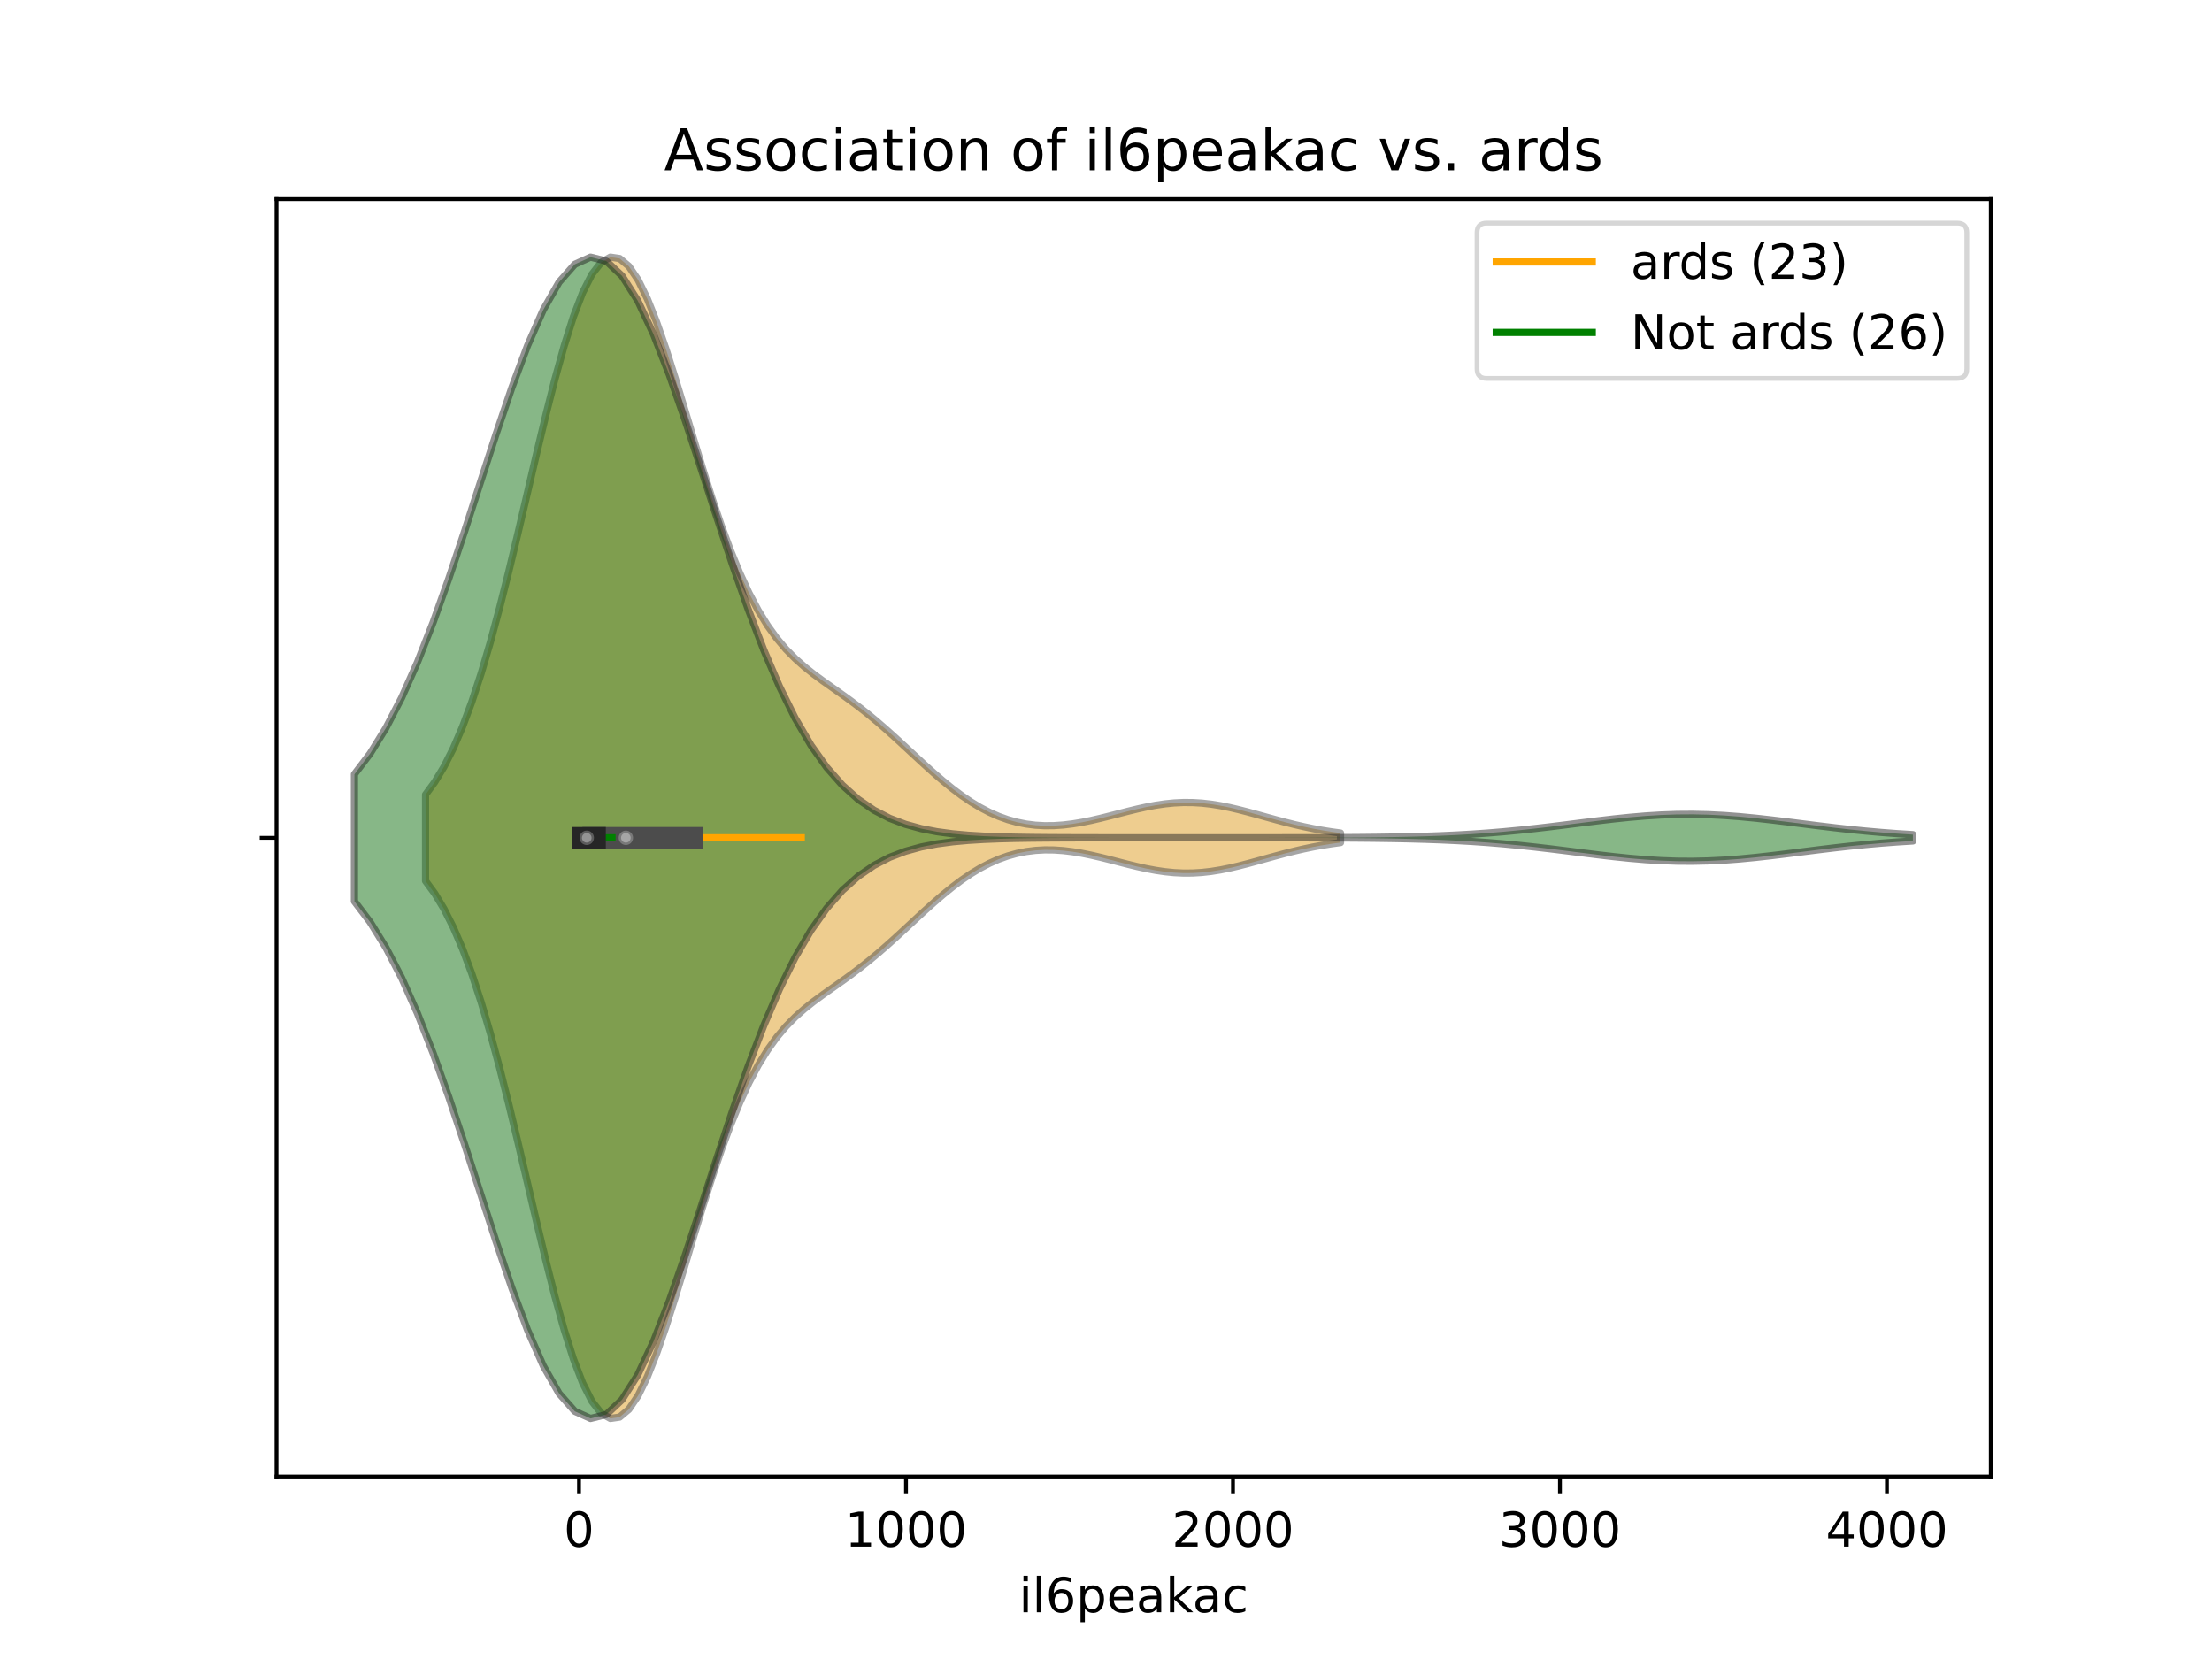 <?xml version="1.0" encoding="utf-8" standalone="no"?>
<!DOCTYPE svg PUBLIC "-//W3C//DTD SVG 1.1//EN"
  "http://www.w3.org/Graphics/SVG/1.1/DTD/svg11.dtd">
<!-- Created with matplotlib (https://matplotlib.org/) -->
<svg height="345.6pt" version="1.1" viewBox="0 0 460.8 345.6" width="460.8pt" xmlns="http://www.w3.org/2000/svg" xmlns:xlink="http://www.w3.org/1999/xlink">
 <defs>
  <style type="text/css">
*{stroke-linecap:butt;stroke-linejoin:round;}
  </style>
 </defs>
 <g id="figure_1">
  <g id="patch_1">
   <path d="M 0 345.6 
L 460.8 345.6 
L 460.8 0 
L 0 0 
z
" style="fill:#ffffff;"/>
  </g>
  <g id="axes_1">
   <g id="patch_2">
    <path d="M 57.6 307.584 
L 414.72 307.584 
L 414.72 41.472 
L 57.6 41.472 
z
" style="fill:#ffffff;"/>
   </g>
   <g id="PolyCollection_1">
    <defs>
     <path d="M 88.645 -162.081 
L 88.645 -180.063 
L 90.571 -182.693 
L 92.496 -185.886 
L 94.422 -189.701 
L 96.347 -194.181 
L 98.272 -199.352 
L 100.198 -205.215 
L 102.123 -211.743 
L 104.048 -218.873 
L 105.974 -226.511 
L 107.899 -234.522 
L 109.824 -242.742 
L 111.75 -250.975 
L 113.675 -259.006 
L 115.6 -266.608 
L 117.526 -273.554 
L 119.451 -279.631 
L 121.376 -284.648 
L 123.302 -288.451 
L 125.227 -290.932 
L 127.153 -292.032 
L 129.078 -291.749 
L 131.003 -290.133 
L 132.929 -287.285 
L 134.854 -283.35 
L 136.779 -278.506 
L 138.705 -272.956 
L 140.63 -266.91 
L 142.555 -260.583 
L 144.481 -254.174 
L 146.406 -247.864 
L 148.331 -241.808 
L 150.257 -236.128 
L 152.182 -230.91 
L 154.108 -226.21 
L 156.033 -222.049 
L 157.958 -218.422 
L 159.884 -215.297 
L 161.809 -212.627 
L 163.734 -210.349 
L 165.66 -208.394 
L 167.585 -206.688 
L 169.51 -205.16 
L 171.436 -203.743 
L 173.361 -202.38 
L 175.286 -201.02 
L 177.212 -199.627 
L 179.137 -198.173 
L 181.063 -196.644 
L 182.988 -195.037 
L 184.913 -193.357 
L 186.839 -191.619 
L 188.764 -189.842 
L 190.689 -188.053 
L 192.615 -186.279 
L 194.54 -184.549 
L 196.465 -182.889 
L 198.391 -181.326 
L 200.316 -179.88 
L 202.241 -178.568 
L 204.167 -177.403 
L 206.092 -176.394 
L 208.017 -175.544 
L 209.943 -174.853 
L 211.868 -174.319 
L 213.794 -173.936 
L 215.719 -173.696 
L 217.644 -173.59 
L 219.57 -173.609 
L 221.495 -173.741 
L 223.42 -173.973 
L 225.346 -174.291 
L 227.271 -174.68 
L 229.196 -175.124 
L 231.122 -175.604 
L 233.047 -176.101 
L 234.972 -176.595 
L 236.898 -177.064 
L 238.823 -177.489 
L 240.749 -177.852 
L 242.674 -178.137 
L 244.599 -178.33 
L 246.525 -178.422 
L 248.45 -178.409 
L 250.375 -178.292 
L 252.301 -178.074 
L 254.226 -177.765 
L 256.151 -177.378 
L 258.077 -176.928 
L 260.002 -176.431 
L 261.927 -175.906 
L 263.853 -175.37 
L 265.778 -174.838 
L 267.703 -174.325 
L 269.629 -173.841 
L 271.554 -173.395 
L 273.48 -172.993 
L 275.405 -172.637 
L 277.33 -172.329 
L 279.256 -172.067 
L 279.256 -170.077 
L 279.256 -170.077 
L 277.33 -169.815 
L 275.405 -169.507 
L 273.48 -169.151 
L 271.554 -168.749 
L 269.629 -168.303 
L 267.703 -167.819 
L 265.778 -167.306 
L 263.853 -166.774 
L 261.927 -166.238 
L 260.002 -165.713 
L 258.077 -165.216 
L 256.151 -164.766 
L 254.226 -164.379 
L 252.301 -164.07 
L 250.375 -163.852 
L 248.45 -163.735 
L 246.525 -163.722 
L 244.599 -163.814 
L 242.674 -164.007 
L 240.749 -164.292 
L 238.823 -164.655 
L 236.898 -165.08 
L 234.972 -165.549 
L 233.047 -166.043 
L 231.122 -166.54 
L 229.196 -167.02 
L 227.271 -167.464 
L 225.346 -167.853 
L 223.42 -168.171 
L 221.495 -168.403 
L 219.57 -168.535 
L 217.644 -168.554 
L 215.719 -168.448 
L 213.794 -168.208 
L 211.868 -167.825 
L 209.943 -167.291 
L 208.017 -166.6 
L 206.092 -165.75 
L 204.167 -164.741 
L 202.241 -163.576 
L 200.316 -162.264 
L 198.391 -160.818 
L 196.465 -159.255 
L 194.54 -157.595 
L 192.615 -155.865 
L 190.689 -154.091 
L 188.764 -152.302 
L 186.839 -150.525 
L 184.913 -148.787 
L 182.988 -147.107 
L 181.063 -145.5 
L 179.137 -143.971 
L 177.212 -142.517 
L 175.286 -141.124 
L 173.361 -139.764 
L 171.436 -138.401 
L 169.51 -136.984 
L 167.585 -135.456 
L 165.66 -133.75 
L 163.734 -131.795 
L 161.809 -129.517 
L 159.884 -126.847 
L 157.958 -123.722 
L 156.033 -120.095 
L 154.108 -115.934 
L 152.182 -111.234 
L 150.257 -106.016 
L 148.331 -100.336 
L 146.406 -94.28 
L 144.481 -87.97 
L 142.555 -81.561 
L 140.63 -75.234 
L 138.705 -69.188 
L 136.779 -63.638 
L 134.854 -58.794 
L 132.929 -54.859 
L 131.003 -52.011 
L 129.078 -50.395 
L 127.153 -50.112 
L 125.227 -51.212 
L 123.302 -53.693 
L 121.376 -57.496 
L 119.451 -62.513 
L 117.526 -68.59 
L 115.6 -75.536 
L 113.675 -83.138 
L 111.75 -91.169 
L 109.824 -99.402 
L 107.899 -107.622 
L 105.974 -115.633 
L 104.048 -123.271 
L 102.123 -130.401 
L 100.198 -136.929 
L 98.272 -142.792 
L 96.347 -147.963 
L 94.422 -152.443 
L 92.496 -156.258 
L 90.571 -159.451 
L 88.645 -162.081 
z
" id="md2e943b341" style="stroke:#4c4c4c;stroke-opacity:0.5;stroke-width:1.5;"/>
    </defs>
    <g clip-path="url(#pa8b6dc1cf1)">
     <use style="fill:#df9c20;fill-opacity:0.5;stroke:#4c4c4c;stroke-opacity:0.5;stroke-width:1.5;" x="0" xlink:href="#md2e943b341" y="345.6"/>
    </g>
   </g>
   <g id="PolyCollection_2">
    <defs>
     <path d="M 73.833 -157.834 
L 73.833 -184.31 
L 77.112 -188.64 
L 80.391 -193.939 
L 83.671 -200.263 
L 86.95 -207.621 
L 90.229 -215.956 
L 93.509 -225.135 
L 96.788 -234.942 
L 100.067 -245.083 
L 103.347 -255.193 
L 106.626 -264.855 
L 109.905 -273.629 
L 113.185 -281.081 
L 116.464 -286.823 
L 119.743 -290.543 
L 123.023 -292.032 
L 126.302 -291.209 
L 129.581 -288.122 
L 132.861 -282.947 
L 136.14 -275.972 
L 139.42 -267.566 
L 142.699 -258.152 
L 145.978 -248.17 
L 149.258 -238.041 
L 152.537 -228.145 
L 155.816 -218.794 
L 159.096 -210.223 
L 162.375 -202.587 
L 165.654 -195.963 
L 168.934 -190.362 
L 172.213 -185.742 
L 175.492 -182.019 
L 178.772 -179.088 
L 182.051 -176.832 
L 185.33 -175.134 
L 188.61 -173.883 
L 191.889 -172.981 
L 195.168 -172.344 
L 198.448 -171.904 
L 201.727 -171.606 
L 205.006 -171.409 
L 208.286 -171.28 
L 211.565 -171.198 
L 214.844 -171.147 
L 218.124 -171.116 
L 221.403 -171.097 
L 224.682 -171.086 
L 227.962 -171.08 
L 231.241 -171.076 
L 234.52 -171.074 
L 237.8 -171.073 
L 241.079 -171.073 
L 244.358 -171.072 
L 247.638 -171.072 
L 250.917 -171.073 
L 254.196 -171.073 
L 257.476 -171.073 
L 260.755 -171.075 
L 264.034 -171.076 
L 267.314 -171.079 
L 270.593 -171.084 
L 273.872 -171.091 
L 277.152 -171.103 
L 280.431 -171.119 
L 283.71 -171.144 
L 286.99 -171.179 
L 290.269 -171.228 
L 293.548 -171.295 
L 296.828 -171.385 
L 300.107 -171.502 
L 303.386 -171.652 
L 306.666 -171.839 
L 309.945 -172.067 
L 313.224 -172.337 
L 316.504 -172.65 
L 319.783 -173.002 
L 323.062 -173.385 
L 326.342 -173.792 
L 329.621 -174.207 
L 332.9 -174.616 
L 336.18 -175 
L 339.459 -175.34 
L 342.739 -175.62 
L 346.018 -175.824 
L 349.297 -175.941 
L 352.577 -175.963 
L 355.856 -175.89 
L 359.135 -175.726 
L 362.415 -175.48 
L 365.694 -175.165 
L 368.973 -174.799 
L 372.253 -174.4 
L 375.532 -173.985 
L 378.811 -173.573 
L 382.091 -173.177 
L 385.37 -172.809 
L 388.649 -172.478 
L 391.929 -172.188 
L 395.208 -171.94 
L 398.487 -171.734 
L 398.487 -170.41 
L 398.487 -170.41 
L 395.208 -170.204 
L 391.929 -169.956 
L 388.649 -169.666 
L 385.37 -169.335 
L 382.091 -168.967 
L 378.811 -168.571 
L 375.532 -168.159 
L 372.253 -167.744 
L 368.973 -167.345 
L 365.694 -166.979 
L 362.415 -166.664 
L 359.135 -166.418 
L 355.856 -166.254 
L 352.577 -166.181 
L 349.297 -166.203 
L 346.018 -166.32 
L 342.739 -166.524 
L 339.459 -166.804 
L 336.18 -167.144 
L 332.9 -167.528 
L 329.621 -167.937 
L 326.342 -168.352 
L 323.062 -168.759 
L 319.783 -169.142 
L 316.504 -169.494 
L 313.224 -169.807 
L 309.945 -170.077 
L 306.666 -170.305 
L 303.386 -170.492 
L 300.107 -170.642 
L 296.828 -170.759 
L 293.548 -170.849 
L 290.269 -170.916 
L 286.99 -170.965 
L 283.71 -171 
L 280.431 -171.025 
L 277.152 -171.041 
L 273.872 -171.053 
L 270.593 -171.06 
L 267.314 -171.065 
L 264.034 -171.068 
L 260.755 -171.069 
L 257.476 -171.071 
L 254.196 -171.071 
L 250.917 -171.071 
L 247.638 -171.072 
L 244.358 -171.072 
L 241.079 -171.071 
L 237.8 -171.071 
L 234.52 -171.07 
L 231.241 -171.068 
L 227.962 -171.064 
L 224.682 -171.058 
L 221.403 -171.047 
L 218.124 -171.028 
L 214.844 -170.997 
L 211.565 -170.946 
L 208.286 -170.864 
L 205.006 -170.735 
L 201.727 -170.538 
L 198.448 -170.24 
L 195.168 -169.8 
L 191.889 -169.163 
L 188.61 -168.261 
L 185.33 -167.01 
L 182.051 -165.312 
L 178.772 -163.056 
L 175.492 -160.125 
L 172.213 -156.402 
L 168.934 -151.782 
L 165.654 -146.181 
L 162.375 -139.557 
L 159.096 -131.921 
L 155.816 -123.35 
L 152.537 -113.999 
L 149.258 -104.103 
L 145.978 -93.974 
L 142.699 -83.992 
L 139.42 -74.578 
L 136.14 -66.172 
L 132.861 -59.197 
L 129.581 -54.022 
L 126.302 -50.935 
L 123.023 -50.112 
L 119.743 -51.601 
L 116.464 -55.321 
L 113.185 -61.063 
L 109.905 -68.515 
L 106.626 -77.289 
L 103.347 -86.951 
L 100.067 -97.061 
L 96.788 -107.202 
L 93.509 -117.009 
L 90.229 -126.188 
L 86.95 -134.523 
L 83.671 -141.881 
L 80.391 -148.205 
L 77.112 -153.504 
L 73.833 -157.834 
z
" id="m38982b16a0" style="stroke:#262626;stroke-opacity:0.5;stroke-width:1.5;"/>
    </defs>
    <g clip-path="url(#pa8b6dc1cf1)">
     <use style="fill:#107010;fill-opacity:0.5;stroke:#262626;stroke-opacity:0.5;stroke-width:1.5;" x="0" xlink:href="#m38982b16a0" y="345.6"/>
    </g>
   </g>
   <g id="matplotlib.axis_1">
    <g id="xtick_1">
     <g id="line2d_1">
      <defs>
       <path d="M 0 0 
L 0 3.5 
" id="mc0efe0a5e5" style="stroke:#000000;stroke-width:0.8;"/>
      </defs>
      <g>
       <use style="stroke:#000000;stroke-width:0.8;" x="120.618" xlink:href="#mc0efe0a5e5" y="307.584"/>
      </g>
     </g>
     <g id="text_1">
      <!-- 0 -->
      <defs>
       <path d="M 31.781 66.406 
Q 24.172 66.406 20.328 58.906 
Q 16.5 51.422 16.5 36.375 
Q 16.5 21.391 20.328 13.891 
Q 24.172 6.391 31.781 6.391 
Q 39.453 6.391 43.281 13.891 
Q 47.125 21.391 47.125 36.375 
Q 47.125 51.422 43.281 58.906 
Q 39.453 66.406 31.781 66.406 
z
M 31.781 74.219 
Q 44.047 74.219 50.516 64.516 
Q 56.984 54.828 56.984 36.375 
Q 56.984 17.969 50.516 8.266 
Q 44.047 -1.422 31.781 -1.422 
Q 19.531 -1.422 13.062 8.266 
Q 6.594 17.969 6.594 36.375 
Q 6.594 54.828 13.062 64.516 
Q 19.531 74.219 31.781 74.219 
z
" id="DejaVuSans-48"/>
      </defs>
      <g transform="translate(117.437 322.182)scale(0.1 -0.1)">
       <use xlink:href="#DejaVuSans-48"/>
      </g>
     </g>
    </g>
    <g id="xtick_2">
     <g id="line2d_2">
      <g>
       <use style="stroke:#000000;stroke-width:0.8;" x="188.734" xlink:href="#mc0efe0a5e5" y="307.584"/>
      </g>
     </g>
     <g id="text_2">
      <!-- 1000 -->
      <defs>
       <path d="M 12.406 8.297 
L 28.516 8.297 
L 28.516 63.922 
L 10.984 60.406 
L 10.984 69.391 
L 28.422 72.906 
L 38.281 72.906 
L 38.281 8.297 
L 54.391 8.297 
L 54.391 0 
L 12.406 0 
z
" id="DejaVuSans-49"/>
      </defs>
      <g transform="translate(176.009 322.182)scale(0.1 -0.1)">
       <use xlink:href="#DejaVuSans-49"/>
       <use x="63.623" xlink:href="#DejaVuSans-48"/>
       <use x="127.246" xlink:href="#DejaVuSans-48"/>
       <use x="190.869" xlink:href="#DejaVuSans-48"/>
      </g>
     </g>
    </g>
    <g id="xtick_3">
     <g id="line2d_3">
      <g>
       <use style="stroke:#000000;stroke-width:0.8;" x="256.85" xlink:href="#mc0efe0a5e5" y="307.584"/>
      </g>
     </g>
     <g id="text_3">
      <!-- 2000 -->
      <defs>
       <path d="M 19.188 8.297 
L 53.609 8.297 
L 53.609 0 
L 7.328 0 
L 7.328 8.297 
Q 12.938 14.109 22.625 23.891 
Q 32.328 33.688 34.812 36.531 
Q 39.547 41.844 41.422 45.531 
Q 43.312 49.219 43.312 52.781 
Q 43.312 58.594 39.234 62.25 
Q 35.156 65.922 28.609 65.922 
Q 23.969 65.922 18.812 64.312 
Q 13.672 62.703 7.812 59.422 
L 7.812 69.391 
Q 13.766 71.781 18.938 73 
Q 24.125 74.219 28.422 74.219 
Q 39.75 74.219 46.484 68.547 
Q 53.219 62.891 53.219 53.422 
Q 53.219 48.922 51.531 44.891 
Q 49.859 40.875 45.406 35.406 
Q 44.188 33.984 37.641 27.219 
Q 31.109 20.453 19.188 8.297 
z
" id="DejaVuSans-50"/>
      </defs>
      <g transform="translate(244.125 322.182)scale(0.1 -0.1)">
       <use xlink:href="#DejaVuSans-50"/>
       <use x="63.623" xlink:href="#DejaVuSans-48"/>
       <use x="127.246" xlink:href="#DejaVuSans-48"/>
       <use x="190.869" xlink:href="#DejaVuSans-48"/>
      </g>
     </g>
    </g>
    <g id="xtick_4">
     <g id="line2d_4">
      <g>
       <use style="stroke:#000000;stroke-width:0.8;" x="324.966" xlink:href="#mc0efe0a5e5" y="307.584"/>
      </g>
     </g>
     <g id="text_4">
      <!-- 3000 -->
      <defs>
       <path d="M 40.578 39.312 
Q 47.656 37.797 51.625 33 
Q 55.609 28.219 55.609 21.188 
Q 55.609 10.406 48.188 4.484 
Q 40.766 -1.422 27.094 -1.422 
Q 22.516 -1.422 17.656 -0.516 
Q 12.797 0.391 7.625 2.203 
L 7.625 11.719 
Q 11.719 9.328 16.594 8.109 
Q 21.484 6.891 26.812 6.891 
Q 36.078 6.891 40.938 10.547 
Q 45.797 14.203 45.797 21.188 
Q 45.797 27.641 41.281 31.266 
Q 36.766 34.906 28.719 34.906 
L 20.219 34.906 
L 20.219 43.016 
L 29.109 43.016 
Q 36.375 43.016 40.234 45.922 
Q 44.094 48.828 44.094 54.297 
Q 44.094 59.906 40.109 62.906 
Q 36.141 65.922 28.719 65.922 
Q 24.656 65.922 20.016 65.031 
Q 15.375 64.156 9.812 62.312 
L 9.812 71.094 
Q 15.438 72.656 20.344 73.438 
Q 25.25 74.219 29.594 74.219 
Q 40.828 74.219 47.359 69.109 
Q 53.906 64.016 53.906 55.328 
Q 53.906 49.266 50.438 45.094 
Q 46.969 40.922 40.578 39.312 
z
" id="DejaVuSans-51"/>
      </defs>
      <g transform="translate(312.241 322.182)scale(0.1 -0.1)">
       <use xlink:href="#DejaVuSans-51"/>
       <use x="63.623" xlink:href="#DejaVuSans-48"/>
       <use x="127.246" xlink:href="#DejaVuSans-48"/>
       <use x="190.869" xlink:href="#DejaVuSans-48"/>
      </g>
     </g>
    </g>
    <g id="xtick_5">
     <g id="line2d_5">
      <g>
       <use style="stroke:#000000;stroke-width:0.8;" x="393.082" xlink:href="#mc0efe0a5e5" y="307.584"/>
      </g>
     </g>
     <g id="text_5">
      <!-- 4000 -->
      <defs>
       <path d="M 37.797 64.312 
L 12.891 25.391 
L 37.797 25.391 
z
M 35.203 72.906 
L 47.609 72.906 
L 47.609 25.391 
L 58.016 25.391 
L 58.016 17.188 
L 47.609 17.188 
L 47.609 0 
L 37.797 0 
L 37.797 17.188 
L 4.891 17.188 
L 4.891 26.703 
z
" id="DejaVuSans-52"/>
      </defs>
      <g transform="translate(380.357 322.182)scale(0.1 -0.1)">
       <use xlink:href="#DejaVuSans-52"/>
       <use x="63.623" xlink:href="#DejaVuSans-48"/>
       <use x="127.246" xlink:href="#DejaVuSans-48"/>
       <use x="190.869" xlink:href="#DejaVuSans-48"/>
      </g>
     </g>
    </g>
    <g id="text_6">
     <!-- il6peakac -->
     <defs>
      <path d="M 9.422 54.688 
L 18.406 54.688 
L 18.406 0 
L 9.422 0 
z
M 9.422 75.984 
L 18.406 75.984 
L 18.406 64.594 
L 9.422 64.594 
z
" id="DejaVuSans-105"/>
      <path d="M 9.422 75.984 
L 18.406 75.984 
L 18.406 0 
L 9.422 0 
z
" id="DejaVuSans-108"/>
      <path d="M 33.016 40.375 
Q 26.375 40.375 22.484 35.828 
Q 18.609 31.297 18.609 23.391 
Q 18.609 15.531 22.484 10.953 
Q 26.375 6.391 33.016 6.391 
Q 39.656 6.391 43.531 10.953 
Q 47.406 15.531 47.406 23.391 
Q 47.406 31.297 43.531 35.828 
Q 39.656 40.375 33.016 40.375 
z
M 52.594 71.297 
L 52.594 62.312 
Q 48.875 64.062 45.094 64.984 
Q 41.312 65.922 37.594 65.922 
Q 27.828 65.922 22.672 59.328 
Q 17.531 52.734 16.797 39.406 
Q 19.672 43.656 24.016 45.922 
Q 28.375 48.188 33.594 48.188 
Q 44.578 48.188 50.953 41.516 
Q 57.328 34.859 57.328 23.391 
Q 57.328 12.156 50.688 5.359 
Q 44.047 -1.422 33.016 -1.422 
Q 20.359 -1.422 13.672 8.266 
Q 6.984 17.969 6.984 36.375 
Q 6.984 53.656 15.188 63.938 
Q 23.391 74.219 37.203 74.219 
Q 40.922 74.219 44.703 73.484 
Q 48.484 72.75 52.594 71.297 
z
" id="DejaVuSans-54"/>
      <path d="M 18.109 8.203 
L 18.109 -20.797 
L 9.078 -20.797 
L 9.078 54.688 
L 18.109 54.688 
L 18.109 46.391 
Q 20.953 51.266 25.266 53.625 
Q 29.594 56 35.594 56 
Q 45.562 56 51.781 48.094 
Q 58.016 40.188 58.016 27.297 
Q 58.016 14.406 51.781 6.484 
Q 45.562 -1.422 35.594 -1.422 
Q 29.594 -1.422 25.266 0.953 
Q 20.953 3.328 18.109 8.203 
z
M 48.688 27.297 
Q 48.688 37.203 44.609 42.844 
Q 40.531 48.484 33.406 48.484 
Q 26.266 48.484 22.188 42.844 
Q 18.109 37.203 18.109 27.297 
Q 18.109 17.391 22.188 11.75 
Q 26.266 6.109 33.406 6.109 
Q 40.531 6.109 44.609 11.75 
Q 48.688 17.391 48.688 27.297 
z
" id="DejaVuSans-112"/>
      <path d="M 56.203 29.594 
L 56.203 25.203 
L 14.891 25.203 
Q 15.484 15.922 20.484 11.062 
Q 25.484 6.203 34.422 6.203 
Q 39.594 6.203 44.453 7.469 
Q 49.312 8.734 54.109 11.281 
L 54.109 2.781 
Q 49.266 0.734 44.188 -0.344 
Q 39.109 -1.422 33.891 -1.422 
Q 20.797 -1.422 13.156 6.188 
Q 5.516 13.812 5.516 26.812 
Q 5.516 40.234 12.766 48.109 
Q 20.016 56 32.328 56 
Q 43.359 56 49.781 48.891 
Q 56.203 41.797 56.203 29.594 
z
M 47.219 32.234 
Q 47.125 39.594 43.094 43.984 
Q 39.062 48.391 32.422 48.391 
Q 24.906 48.391 20.391 44.141 
Q 15.875 39.891 15.188 32.172 
z
" id="DejaVuSans-101"/>
      <path d="M 34.281 27.484 
Q 23.391 27.484 19.188 25 
Q 14.984 22.516 14.984 16.5 
Q 14.984 11.719 18.141 8.906 
Q 21.297 6.109 26.703 6.109 
Q 34.188 6.109 38.703 11.406 
Q 43.219 16.703 43.219 25.484 
L 43.219 27.484 
z
M 52.203 31.203 
L 52.203 0 
L 43.219 0 
L 43.219 8.297 
Q 40.141 3.328 35.547 0.953 
Q 30.953 -1.422 24.312 -1.422 
Q 15.922 -1.422 10.953 3.297 
Q 6 8.016 6 15.922 
Q 6 25.141 12.172 29.828 
Q 18.359 34.516 30.609 34.516 
L 43.219 34.516 
L 43.219 35.406 
Q 43.219 41.609 39.141 45 
Q 35.062 48.391 27.688 48.391 
Q 23 48.391 18.547 47.266 
Q 14.109 46.141 10.016 43.891 
L 10.016 52.203 
Q 14.938 54.109 19.578 55.047 
Q 24.219 56 28.609 56 
Q 40.484 56 46.344 49.844 
Q 52.203 43.703 52.203 31.203 
z
" id="DejaVuSans-97"/>
      <path d="M 9.078 75.984 
L 18.109 75.984 
L 18.109 31.109 
L 44.922 54.688 
L 56.391 54.688 
L 27.391 29.109 
L 57.625 0 
L 45.906 0 
L 18.109 26.703 
L 18.109 0 
L 9.078 0 
z
" id="DejaVuSans-107"/>
      <path d="M 48.781 52.594 
L 48.781 44.188 
Q 44.969 46.297 41.141 47.344 
Q 37.312 48.391 33.406 48.391 
Q 24.656 48.391 19.812 42.844 
Q 14.984 37.312 14.984 27.297 
Q 14.984 17.281 19.812 11.734 
Q 24.656 6.203 33.406 6.203 
Q 37.312 6.203 41.141 7.25 
Q 44.969 8.297 48.781 10.406 
L 48.781 2.094 
Q 45.016 0.344 40.984 -0.531 
Q 36.969 -1.422 32.422 -1.422 
Q 20.062 -1.422 12.781 6.344 
Q 5.516 14.109 5.516 27.297 
Q 5.516 40.672 12.859 48.328 
Q 20.219 56 33.016 56 
Q 37.156 56 41.109 55.141 
Q 45.062 54.297 48.781 52.594 
z
" id="DejaVuSans-99"/>
     </defs>
     <g transform="translate(212.265 335.861)scale(0.1 -0.1)">
      <use xlink:href="#DejaVuSans-105"/>
      <use x="27.783" xlink:href="#DejaVuSans-108"/>
      <use x="55.566" xlink:href="#DejaVuSans-54"/>
      <use x="119.189" xlink:href="#DejaVuSans-112"/>
      <use x="182.666" xlink:href="#DejaVuSans-101"/>
      <use x="244.189" xlink:href="#DejaVuSans-97"/>
      <use x="305.469" xlink:href="#DejaVuSans-107"/>
      <use x="361.629" xlink:href="#DejaVuSans-97"/>
      <use x="422.908" xlink:href="#DejaVuSans-99"/>
     </g>
    </g>
   </g>
   <g id="matplotlib.axis_2">
    <g id="ytick_1">
     <g id="line2d_6">
      <defs>
       <path d="M 0 0 
L -3.5 0 
" id="m33fb3af869" style="stroke:#000000;stroke-width:0.8;"/>
      </defs>
      <g>
       <use style="stroke:#000000;stroke-width:0.8;" x="57.6" xlink:href="#m33fb3af869" y="174.528"/>
      </g>
     </g>
    </g>
   </g>
   <g id="line2d_7">
    <path clip-path="url(#pa8b6dc1cf1)" d="M 120.618 174.528 
L 166.915 174.528 
" style="fill:none;stroke:#ffa500;stroke-linecap:square;stroke-width:1.5;"/>
   </g>
   <g id="line2d_8">
    <path clip-path="url(#pa8b6dc1cf1)" d="M 123.578 174.528 
L 144.244 174.528 
" style="fill:none;stroke:#4c4c4c;stroke-linecap:square;stroke-width:4.5;"/>
   </g>
   <g id="line2d_9">
    <path clip-path="url(#pa8b6dc1cf1)" d="M 120.618 174.528 
L 127.489 174.528 
" style="fill:none;stroke:#008000;stroke-linecap:square;stroke-width:1.5;"/>
   </g>
   <g id="line2d_10">
    <path clip-path="url(#pa8b6dc1cf1)" d="M 121.35 174.528 
L 123.951 174.528 
" style="fill:none;stroke:#262626;stroke-linecap:square;stroke-width:4.5;"/>
   </g>
   <g id="patch_3">
    <path d="M 57.6 307.584 
L 57.6 41.472 
" style="fill:none;stroke:#000000;stroke-linecap:square;stroke-linejoin:miter;stroke-width:0.8;"/>
   </g>
   <g id="patch_4">
    <path d="M 414.72 307.584 
L 414.72 41.472 
" style="fill:none;stroke:#000000;stroke-linecap:square;stroke-linejoin:miter;stroke-width:0.8;"/>
   </g>
   <g id="patch_5">
    <path d="M 57.6 307.584 
L 414.72 307.584 
" style="fill:none;stroke:#000000;stroke-linecap:square;stroke-linejoin:miter;stroke-width:0.8;"/>
   </g>
   <g id="patch_6">
    <path d="M 57.6 41.472 
L 414.72 41.472 
" style="fill:none;stroke:#000000;stroke-linecap:square;stroke-linejoin:miter;stroke-width:0.8;"/>
   </g>
   <g id="PathCollection_1">
    <defs>
     <path d="M 0 1.5 
C 0.398 1.5 0.779 1.342 1.061 1.061 
C 1.342 0.779 1.5 0.398 1.5 0 
C 1.5 -0.398 1.342 -0.779 1.061 -1.061 
C 0.779 -1.342 0.398 -1.5 0 -1.5 
C -0.398 -1.5 -0.779 -1.342 -1.061 -1.061 
C -1.342 -0.779 -1.5 -0.398 -1.5 0 
C -1.5 0.398 -1.342 0.779 -1.061 1.061 
C -0.779 1.342 -0.398 1.5 0 1.5 
z
" id="m4965574a09" style="stroke:#4c4c4c;stroke-opacity:0.5;"/>
    </defs>
    <g clip-path="url(#pa8b6dc1cf1)">
     <use style="fill:#ffffff;fill-opacity:0.5;stroke:#4c4c4c;stroke-opacity:0.5;" x="130.379" xlink:href="#m4965574a09" y="174.528"/>
    </g>
   </g>
   <g id="PathCollection_2">
    <defs>
     <path d="M 0 1.5 
C 0.398 1.5 0.779 1.342 1.061 1.061 
C 1.342 0.779 1.5 0.398 1.5 0 
C 1.5 -0.398 1.342 -0.779 1.061 -1.061 
C 0.779 -1.342 0.398 -1.5 0 -1.5 
C -0.398 -1.5 -0.779 -1.342 -1.061 -1.061 
C -1.342 -0.779 -1.5 -0.398 -1.5 0 
C -1.5 0.398 -1.342 0.779 -1.061 1.061 
C -0.779 1.342 -0.398 1.5 0 1.5 
z
" id="m89f6e77fe9" style="stroke:#262626;stroke-opacity:0.5;"/>
    </defs>
    <g clip-path="url(#pa8b6dc1cf1)">
     <use style="fill:#ffffff;fill-opacity:0.5;stroke:#262626;stroke-opacity:0.5;" x="122.229" xlink:href="#m89f6e77fe9" y="174.528"/>
    </g>
   </g>
   <g id="text_7">
    <!-- Association of il6peakac vs. ards -->
    <defs>
     <path d="M 34.188 63.188 
L 20.797 26.906 
L 47.609 26.906 
z
M 28.609 72.906 
L 39.797 72.906 
L 67.578 0 
L 57.328 0 
L 50.688 18.703 
L 17.828 18.703 
L 11.188 0 
L 0.781 0 
z
" id="DejaVuSans-65"/>
     <path d="M 44.281 53.078 
L 44.281 44.578 
Q 40.484 46.531 36.375 47.5 
Q 32.281 48.484 27.875 48.484 
Q 21.188 48.484 17.844 46.438 
Q 14.5 44.391 14.5 40.281 
Q 14.5 37.156 16.891 35.375 
Q 19.281 33.594 26.516 31.984 
L 29.594 31.297 
Q 39.156 29.25 43.188 25.516 
Q 47.219 21.781 47.219 15.094 
Q 47.219 7.469 41.188 3.016 
Q 35.156 -1.422 24.609 -1.422 
Q 20.219 -1.422 15.453 -0.562 
Q 10.688 0.297 5.422 2 
L 5.422 11.281 
Q 10.406 8.688 15.234 7.391 
Q 20.062 6.109 24.812 6.109 
Q 31.156 6.109 34.562 8.281 
Q 37.984 10.453 37.984 14.406 
Q 37.984 18.062 35.516 20.016 
Q 33.062 21.969 24.703 23.781 
L 21.578 24.516 
Q 13.234 26.266 9.516 29.906 
Q 5.812 33.547 5.812 39.891 
Q 5.812 47.609 11.281 51.797 
Q 16.75 56 26.812 56 
Q 31.781 56 36.172 55.266 
Q 40.578 54.547 44.281 53.078 
z
" id="DejaVuSans-115"/>
     <path d="M 30.609 48.391 
Q 23.391 48.391 19.188 42.75 
Q 14.984 37.109 14.984 27.297 
Q 14.984 17.484 19.156 11.844 
Q 23.344 6.203 30.609 6.203 
Q 37.797 6.203 41.984 11.859 
Q 46.188 17.531 46.188 27.297 
Q 46.188 37.016 41.984 42.703 
Q 37.797 48.391 30.609 48.391 
z
M 30.609 56 
Q 42.328 56 49.016 48.375 
Q 55.719 40.766 55.719 27.297 
Q 55.719 13.875 49.016 6.219 
Q 42.328 -1.422 30.609 -1.422 
Q 18.844 -1.422 12.172 6.219 
Q 5.516 13.875 5.516 27.297 
Q 5.516 40.766 12.172 48.375 
Q 18.844 56 30.609 56 
z
" id="DejaVuSans-111"/>
     <path d="M 18.312 70.219 
L 18.312 54.688 
L 36.812 54.688 
L 36.812 47.703 
L 18.312 47.703 
L 18.312 18.016 
Q 18.312 11.328 20.141 9.422 
Q 21.969 7.516 27.594 7.516 
L 36.812 7.516 
L 36.812 0 
L 27.594 0 
Q 17.188 0 13.234 3.875 
Q 9.281 7.766 9.281 18.016 
L 9.281 47.703 
L 2.688 47.703 
L 2.688 54.688 
L 9.281 54.688 
L 9.281 70.219 
z
" id="DejaVuSans-116"/>
     <path d="M 54.891 33.016 
L 54.891 0 
L 45.906 0 
L 45.906 32.719 
Q 45.906 40.484 42.875 44.328 
Q 39.844 48.188 33.797 48.188 
Q 26.516 48.188 22.312 43.547 
Q 18.109 38.922 18.109 30.906 
L 18.109 0 
L 9.078 0 
L 9.078 54.688 
L 18.109 54.688 
L 18.109 46.188 
Q 21.344 51.125 25.703 53.562 
Q 30.078 56 35.797 56 
Q 45.219 56 50.047 50.172 
Q 54.891 44.344 54.891 33.016 
z
" id="DejaVuSans-110"/>
     <path id="DejaVuSans-32"/>
     <path d="M 37.109 75.984 
L 37.109 68.5 
L 28.516 68.5 
Q 23.688 68.5 21.797 66.547 
Q 19.922 64.594 19.922 59.516 
L 19.922 54.688 
L 34.719 54.688 
L 34.719 47.703 
L 19.922 47.703 
L 19.922 0 
L 10.891 0 
L 10.891 47.703 
L 2.297 47.703 
L 2.297 54.688 
L 10.891 54.688 
L 10.891 58.5 
Q 10.891 67.625 15.141 71.797 
Q 19.391 75.984 28.609 75.984 
z
" id="DejaVuSans-102"/>
     <path d="M 2.984 54.688 
L 12.5 54.688 
L 29.594 8.797 
L 46.688 54.688 
L 56.203 54.688 
L 35.688 0 
L 23.484 0 
z
" id="DejaVuSans-118"/>
     <path d="M 10.688 12.406 
L 21 12.406 
L 21 0 
L 10.688 0 
z
" id="DejaVuSans-46"/>
     <path d="M 41.109 46.297 
Q 39.594 47.172 37.812 47.578 
Q 36.031 48 33.891 48 
Q 26.266 48 22.188 43.047 
Q 18.109 38.094 18.109 28.812 
L 18.109 0 
L 9.078 0 
L 9.078 54.688 
L 18.109 54.688 
L 18.109 46.188 
Q 20.953 51.172 25.484 53.578 
Q 30.031 56 36.531 56 
Q 37.453 56 38.578 55.875 
Q 39.703 55.766 41.062 55.516 
z
" id="DejaVuSans-114"/>
     <path d="M 45.406 46.391 
L 45.406 75.984 
L 54.391 75.984 
L 54.391 0 
L 45.406 0 
L 45.406 8.203 
Q 42.578 3.328 38.25 0.953 
Q 33.938 -1.422 27.875 -1.422 
Q 17.969 -1.422 11.734 6.484 
Q 5.516 14.406 5.516 27.297 
Q 5.516 40.188 11.734 48.094 
Q 17.969 56 27.875 56 
Q 33.938 56 38.25 53.625 
Q 42.578 51.266 45.406 46.391 
z
M 14.797 27.297 
Q 14.797 17.391 18.875 11.75 
Q 22.953 6.109 30.078 6.109 
Q 37.203 6.109 41.297 11.75 
Q 45.406 17.391 45.406 27.297 
Q 45.406 37.203 41.297 42.844 
Q 37.203 48.484 30.078 48.484 
Q 22.953 48.484 18.875 42.844 
Q 14.797 37.203 14.797 27.297 
z
" id="DejaVuSans-100"/>
    </defs>
    <g transform="translate(138.355 35.472)scale(0.12 -0.12)">
     <use xlink:href="#DejaVuSans-65"/>
     <use x="68.408" xlink:href="#DejaVuSans-115"/>
     <use x="120.508" xlink:href="#DejaVuSans-115"/>
     <use x="172.607" xlink:href="#DejaVuSans-111"/>
     <use x="233.789" xlink:href="#DejaVuSans-99"/>
     <use x="288.77" xlink:href="#DejaVuSans-105"/>
     <use x="316.553" xlink:href="#DejaVuSans-97"/>
     <use x="377.832" xlink:href="#DejaVuSans-116"/>
     <use x="417.041" xlink:href="#DejaVuSans-105"/>
     <use x="444.824" xlink:href="#DejaVuSans-111"/>
     <use x="506.006" xlink:href="#DejaVuSans-110"/>
     <use x="569.385" xlink:href="#DejaVuSans-32"/>
     <use x="601.172" xlink:href="#DejaVuSans-111"/>
     <use x="662.354" xlink:href="#DejaVuSans-102"/>
     <use x="697.559" xlink:href="#DejaVuSans-32"/>
     <use x="729.346" xlink:href="#DejaVuSans-105"/>
     <use x="757.129" xlink:href="#DejaVuSans-108"/>
     <use x="784.912" xlink:href="#DejaVuSans-54"/>
     <use x="848.535" xlink:href="#DejaVuSans-112"/>
     <use x="912.012" xlink:href="#DejaVuSans-101"/>
     <use x="973.535" xlink:href="#DejaVuSans-97"/>
     <use x="1034.814" xlink:href="#DejaVuSans-107"/>
     <use x="1090.975" xlink:href="#DejaVuSans-97"/>
     <use x="1152.254" xlink:href="#DejaVuSans-99"/>
     <use x="1207.234" xlink:href="#DejaVuSans-32"/>
     <use x="1239.021" xlink:href="#DejaVuSans-118"/>
     <use x="1298.201" xlink:href="#DejaVuSans-115"/>
     <use x="1350.301" xlink:href="#DejaVuSans-46"/>
     <use x="1382.088" xlink:href="#DejaVuSans-32"/>
     <use x="1413.875" xlink:href="#DejaVuSans-97"/>
     <use x="1475.154" xlink:href="#DejaVuSans-114"/>
     <use x="1514.518" xlink:href="#DejaVuSans-100"/>
     <use x="1577.994" xlink:href="#DejaVuSans-115"/>
    </g>
   </g>
   <g id="legend_1">
    <g id="patch_7">
     <path d="M 309.693 78.828 
L 407.72 78.828 
Q 409.72 78.828 409.72 76.828 
L 409.72 48.472 
Q 409.72 46.472 407.72 46.472 
L 309.693 46.472 
Q 307.693 46.472 307.693 48.472 
L 307.693 76.828 
Q 307.693 78.828 309.693 78.828 
z
" style="fill:#ffffff;opacity:0.8;stroke:#cccccc;stroke-linejoin:miter;"/>
    </g>
    <g id="line2d_11">
     <path d="M 311.693 54.57 
L 331.693 54.57 
" style="fill:none;stroke:#ffa500;stroke-linecap:square;stroke-width:1.5;"/>
    </g>
    <g id="line2d_12"/>
    <g id="text_8">
     <!-- ards (23) -->
     <defs>
      <path d="M 31 75.875 
Q 24.469 64.656 21.281 53.656 
Q 18.109 42.672 18.109 31.391 
Q 18.109 20.125 21.312 9.062 
Q 24.516 -2 31 -13.188 
L 23.188 -13.188 
Q 15.875 -1.703 12.234 9.375 
Q 8.594 20.453 8.594 31.391 
Q 8.594 42.281 12.203 53.312 
Q 15.828 64.359 23.188 75.875 
z
" id="DejaVuSans-40"/>
      <path d="M 8.016 75.875 
L 15.828 75.875 
Q 23.141 64.359 26.781 53.312 
Q 30.422 42.281 30.422 31.391 
Q 30.422 20.453 26.781 9.375 
Q 23.141 -1.703 15.828 -13.188 
L 8.016 -13.188 
Q 14.5 -2 17.703 9.062 
Q 20.906 20.125 20.906 31.391 
Q 20.906 42.672 17.703 53.656 
Q 14.5 64.656 8.016 75.875 
z
" id="DejaVuSans-41"/>
     </defs>
     <g transform="translate(339.693 58.07)scale(0.1 -0.1)">
      <use xlink:href="#DejaVuSans-97"/>
      <use x="61.279" xlink:href="#DejaVuSans-114"/>
      <use x="100.643" xlink:href="#DejaVuSans-100"/>
      <use x="164.119" xlink:href="#DejaVuSans-115"/>
      <use x="216.219" xlink:href="#DejaVuSans-32"/>
      <use x="248.006" xlink:href="#DejaVuSans-40"/>
      <use x="287.02" xlink:href="#DejaVuSans-50"/>
      <use x="350.643" xlink:href="#DejaVuSans-51"/>
      <use x="414.266" xlink:href="#DejaVuSans-41"/>
     </g>
    </g>
    <g id="line2d_13">
     <path d="M 311.693 69.249 
L 331.693 69.249 
" style="fill:none;stroke:#008000;stroke-linecap:square;stroke-width:1.5;"/>
    </g>
    <g id="line2d_14"/>
    <g id="text_9">
     <!-- Not ards (26) -->
     <defs>
      <path d="M 9.812 72.906 
L 23.094 72.906 
L 55.422 11.922 
L 55.422 72.906 
L 64.984 72.906 
L 64.984 0 
L 51.703 0 
L 19.391 60.984 
L 19.391 0 
L 9.812 0 
z
" id="DejaVuSans-78"/>
     </defs>
     <g transform="translate(339.693 72.749)scale(0.1 -0.1)">
      <use xlink:href="#DejaVuSans-78"/>
      <use x="74.805" xlink:href="#DejaVuSans-111"/>
      <use x="135.986" xlink:href="#DejaVuSans-116"/>
      <use x="175.195" xlink:href="#DejaVuSans-32"/>
      <use x="206.982" xlink:href="#DejaVuSans-97"/>
      <use x="268.262" xlink:href="#DejaVuSans-114"/>
      <use x="307.625" xlink:href="#DejaVuSans-100"/>
      <use x="371.102" xlink:href="#DejaVuSans-115"/>
      <use x="423.201" xlink:href="#DejaVuSans-32"/>
      <use x="454.988" xlink:href="#DejaVuSans-40"/>
      <use x="494.002" xlink:href="#DejaVuSans-50"/>
      <use x="557.625" xlink:href="#DejaVuSans-54"/>
      <use x="621.248" xlink:href="#DejaVuSans-41"/>
     </g>
    </g>
   </g>
  </g>
 </g>
 <defs>
  <clipPath id="pa8b6dc1cf1">
   <rect height="266.112" width="357.12" x="57.6" y="41.472"/>
  </clipPath>
 </defs>
</svg>
